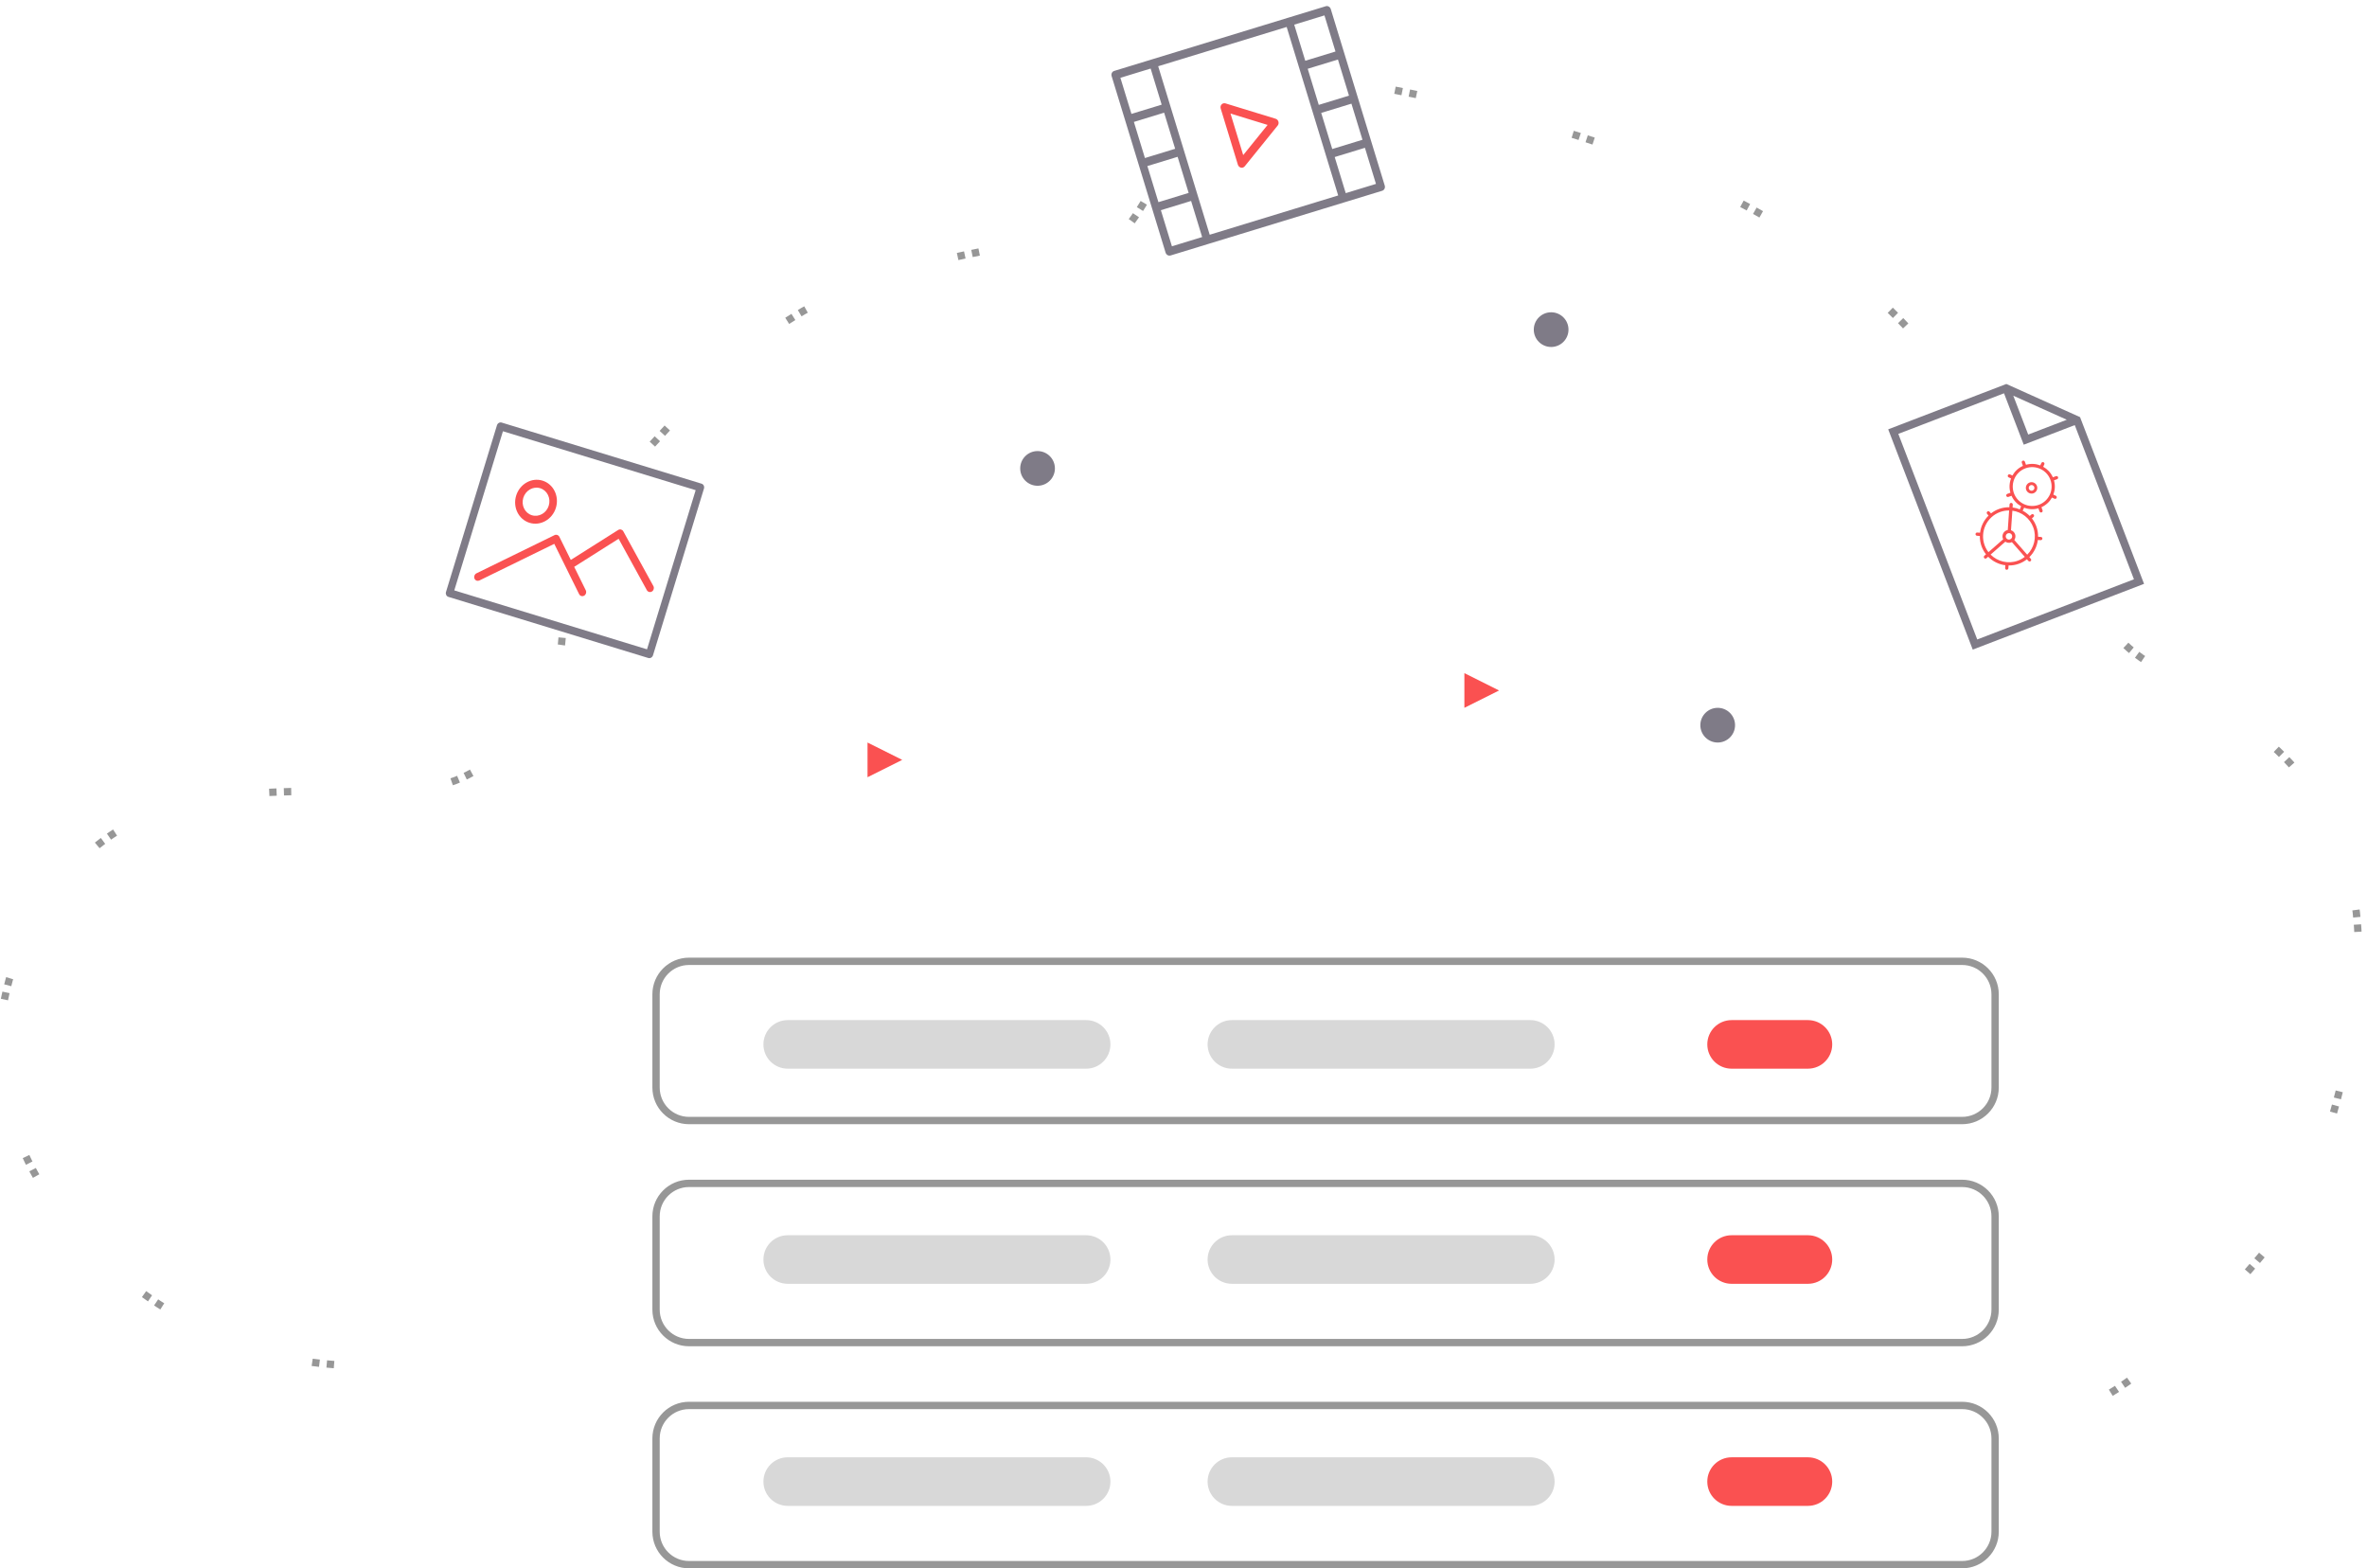 <?xml version="1.0" encoding="UTF-8"?>
<svg width="323px" height="214px" viewBox="0 0 323 214" version="1.1" xmlns="http://www.w3.org/2000/svg" xmlns:xlink="http://www.w3.org/1999/xlink">
    <!-- Generator: Sketch 52.2 (67145) - http://www.bohemiancoding.com/sketch -->
    <title>empty zone</title>
    <desc>Created with Sketch.</desc>
    <g id="Page-1" stroke="none" stroke-width="1" fill="none" fill-rule="evenodd">
        <g id="Artboard" transform="translate(-222, -364)">
            <g id="empty-zone" transform="translate(222, 364)">
                <g id="Group-2">
                    <path d="M94.024,131.173 C91.538,131.173 89.524,133.187 89.524,135.673 L89.524,148.398 C89.524,150.884 91.538,152.898 94.024,152.898 L267.753,152.898 C270.238,152.898 272.253,150.884 272.253,148.398 L272.253,135.673 C272.253,133.187 270.238,131.173 267.753,131.173 L94.024,131.173 Z" id="Rectangle-93" stroke="#979797"></path>
                    <path d="M94.024,161.473 C91.538,161.473 89.524,163.488 89.524,165.973 L89.524,178.699 C89.524,181.184 91.538,183.199 94.024,183.199 L267.753,183.199 C270.238,183.199 272.253,181.184 272.253,178.699 L272.253,165.973 C272.253,163.488 270.238,161.473 267.753,161.473 L94.024,161.473 Z" id="Rectangle-93-Copy" stroke="#979797"></path>
                    <path d="M94.024,191.774 C91.538,191.774 89.524,193.789 89.524,196.274 L89.524,209 C89.524,211.485 91.538,213.5 94.024,213.5 L267.753,213.5 C270.238,213.5 272.253,211.485 272.253,209 L272.253,196.274 C272.253,193.789 270.238,191.774 267.753,191.774 L94.024,191.774 Z" id="Rectangle-93-Copy-2" stroke="#979797"></path>
                    <path d="M107.491,139.195 L148.215,139.195 C150.046,139.195 151.529,140.678 151.529,142.509 L151.529,142.509 C151.529,144.339 150.046,145.823 148.215,145.823 L107.491,145.823 C105.66,145.823 104.176,144.339 104.176,142.509 L104.176,142.509 C104.176,140.678 105.66,139.195 107.491,139.195 Z" id="Rectangle-94" fill="#D8D8D8"></path>
                    <path d="M168.102,139.195 L208.827,139.195 C210.657,139.195 212.141,140.678 212.141,142.509 L212.141,142.509 C212.141,144.339 210.657,145.823 208.827,145.823 L168.102,145.823 C166.272,145.823 164.788,144.339 164.788,142.509 L164.788,142.509 C164.788,140.678 166.272,139.195 168.102,139.195 Z" id="Rectangle-94-Copy-3" fill="#D8D8D8"></path>
                    <path d="M236.291,139.195 L246.709,139.195 C248.54,139.195 250.024,140.678 250.024,142.509 L250.024,142.509 C250.024,144.339 248.54,145.823 246.709,145.823 L236.291,145.823 C234.46,145.823 232.976,144.339 232.976,142.509 L232.976,142.509 C232.976,140.678 234.46,139.195 236.291,139.195 Z" id="Rectangle-94-Copy-6" fill="#FA5151"></path>
                    <path d="M236.291,168.549 L246.709,168.549 C248.54,168.549 250.024,170.032 250.024,171.863 L250.024,171.863 C250.024,173.693 248.54,175.177 246.709,175.177 L236.291,175.177 C234.46,175.177 232.976,173.693 232.976,171.863 L232.976,171.863 C232.976,170.032 234.46,168.549 236.291,168.549 Z" id="Rectangle-94-Copy-8" fill="#FA5151"></path>
                    <path d="M236.291,198.85 L246.709,198.85 C248.54,198.85 250.024,200.333 250.024,202.164 L250.024,202.164 C250.024,203.994 248.54,205.478 246.709,205.478 L236.291,205.478 C234.46,205.478 232.976,203.994 232.976,202.164 L232.976,202.164 C232.976,200.333 234.46,198.85 236.291,198.85 Z" id="Rectangle-94-Copy-9" fill="#FA5151"></path>
                    <path d="M107.491,168.549 L148.215,168.549 C150.046,168.549 151.529,170.032 151.529,171.863 L151.529,171.863 C151.529,173.693 150.046,175.177 148.215,175.177 L107.491,175.177 C105.66,175.177 104.176,173.693 104.176,171.863 L104.176,171.863 C104.176,170.032 105.66,168.549 107.491,168.549 Z" id="Rectangle-94-Copy" fill="#D8D8D8"></path>
                    <path d="M168.102,168.549 L208.827,168.549 C210.657,168.549 212.141,170.032 212.141,171.863 L212.141,171.863 C212.141,173.693 210.657,175.177 208.827,175.177 L168.102,175.177 C166.272,175.177 164.788,173.693 164.788,171.863 L164.788,171.863 C164.788,170.032 166.272,168.549 168.102,168.549 Z" id="Rectangle-94-Copy-4" fill="#D8D8D8"></path>
                    <path d="M107.491,198.85 L148.215,198.85 C150.046,198.85 151.529,200.333 151.529,202.164 L151.529,202.164 C151.529,203.994 150.046,205.478 148.215,205.478 L107.491,205.478 C105.66,205.478 104.176,203.994 104.176,202.164 L104.176,202.164 C104.176,200.333 105.66,198.85 107.491,198.85 Z" id="Rectangle-94-Copy-2" fill="#D8D8D8"></path>
                    <path d="M168.102,198.85 L208.827,198.85 C210.657,198.85 212.141,200.333 212.141,202.164 L212.141,202.164 C212.141,203.994 210.657,205.478 208.827,205.478 L168.102,205.478 C166.272,205.478 164.788,203.994 164.788,202.164 L164.788,202.164 C164.788,200.333 166.272,198.85 168.102,198.85 Z" id="Rectangle-94-Copy-5" fill="#D8D8D8"></path>
                    <path d="M45.584,186.2 C13.873,184.007 -16.449,147.355 10.252,118.204 C22.792,104.513 42.616,109.258 58.678,107.37 C68.083,106.264 76.734,94.767 76.734,86.168" id="Path-2" stroke="#979797" stroke-dasharray="1,1,1,22"></path>
                    <path d="M89.024,60.603 C103.564,44.695 111.057,38.841 133.966,34.315 C151.85,30.782 150.447,38.104 157.82,24.619" id="Path-3" stroke="#979797" stroke-dasharray="1,1,1,22"></path>
                    <path d="M190.359,12.31 C219.755,18.066 251.715,28.636 268.694,55.582" id="Path-4" stroke="#979797" stroke-dasharray="1,1,1,22"></path>
                    <path d="M290.1,88.062 C299.547,97.161 336.296,102.873 315.656,160.428 C312.19,170.095 289.483,193.335 279.382,193.335" id="Path-5" stroke="#979797" stroke-dasharray="1,1,1,22"></path>
                    <ellipse id="Oval-8-Copy" fill="#7F7B87" cx="141.585" cy="63.916" rx="2.368" ry="2.367"></ellipse>
                    <ellipse id="Oval-8-Copy-4" fill="#7F7B87" cx="211.668" cy="44.978" rx="2.368" ry="2.367"></ellipse>
                    <ellipse id="Oval-8-Copy-2" fill="#7F7B87" cx="234.397" cy="98.951" rx="2.368" ry="2.367"></ellipse>
                    <polygon id="Triangle-2" fill="#FA5151" points="204.565 94.217 199.829 96.584 199.829 91.85"></polygon>
                    <polygon id="Triangle-2-Copy-2" fill="#FA5151" points="123.118 103.686 118.382 106.053 118.382 101.319"></polygon>
                    <g id="video-player" transform="translate(170.772, 18.068) rotate(-17) translate(-170.772, -18.068) translate(154.772, 4.568)" fill-rule="nonzero">
                        <path d="M19.701,12.682 L13.77,8.676 C13.603,8.564 13.393,8.557 13.22,8.657 C13.048,8.757 12.941,8.95 12.941,9.159 L12.941,17.173 C12.941,17.381 13.048,17.574 13.221,17.675 C13.301,17.721 13.39,17.745 13.48,17.745 C13.581,17.745 13.682,17.715 13.77,17.656 L19.701,13.649 C19.856,13.543 19.95,13.361 19.95,13.166 C19.95,12.97 19.856,12.788 19.701,12.682 Z M14.019,16.13 L14.019,10.201 L18.407,13.166 L14.019,16.13 Z" id="Shape" fill="#FA5151"></path>
                        <path d="M30.734,0 L25.342,0 L5.931,0 L0.539,0 C0.242,0 0,0.256 0,0.572 L0,6.869 L0,13.166 L0,19.462 L0,25.759 C0,26.075 0.242,26.331 0.539,26.331 L5.931,26.331 L25.342,26.331 L30.734,26.331 C31.032,26.331 31.273,26.075 31.273,25.759 L31.273,19.462 L31.273,13.166 L31.273,6.869 L31.273,0.572 C31.273,0.256 31.032,0 30.734,0 Z M5.392,12.593 L1.078,12.593 L1.078,7.441 L5.392,7.441 L5.392,12.593 Z M1.078,13.738 L5.392,13.738 L5.392,18.89 L1.078,18.89 L1.078,13.738 Z M6.47,19.462 L6.47,13.166 L6.47,6.869 L6.47,1.145 L24.803,1.145 L24.803,6.869 L24.803,13.166 L24.803,19.462 L24.803,25.186 L6.47,25.186 L6.47,19.462 Z M30.195,12.593 L25.882,12.593 L25.882,7.441 L30.195,7.441 L30.195,12.593 Z M25.882,13.738 L30.195,13.738 L30.195,18.89 L25.882,18.89 L25.882,13.738 Z M30.195,1.145 L30.195,6.297 L25.882,6.297 L25.882,1.145 L30.195,1.145 Z M1.078,1.145 L5.392,1.145 L5.392,6.297 L1.078,6.297 L1.078,1.145 Z M1.078,25.186 L1.078,20.035 L5.392,20.035 L5.392,25.186 L1.078,25.186 Z M30.195,25.186 L25.882,25.186 L25.882,20.035 L30.195,20.035 L30.195,25.186 Z" id="Shape" fill="#7F7B87"></path>
                    </g>
                    <g id="picture" transform="translate(78.663, 73.851) rotate(17) translate(-78.663, -73.851) translate(63.663, 61.351)" fill-rule="nonzero">
                        <path d="M29.03,0 L0.509,0 C0.228,0 0,0.242 0,0.541 L0,24.33 C0,24.629 0.228,24.871 0.509,24.871 L29.03,24.871 C29.311,24.871 29.539,24.629 29.539,24.33 L29.539,0.541 C29.539,0.242 29.311,0 29.03,0 Z M28.52,23.789 L1.019,23.789 L1.019,1.081 L28.52,1.081 L28.52,23.789 Z" id="Shape" fill="#7F7B87"></path>
                        <path d="M8.149,11.969 C9.713,11.969 10.985,10.619 10.985,8.959 C10.985,7.298 9.713,5.947 8.149,5.947 C6.585,5.947 5.312,7.298 5.312,8.958 C5.312,10.619 6.585,11.969 8.149,11.969 Z M8.149,7.029 C9.151,7.029 9.966,7.895 9.966,8.958 C9.966,10.022 9.151,10.888 8.149,10.888 C7.146,10.888 6.331,10.022 6.331,8.959 C6.331,7.895 7.146,7.029 8.149,7.029 Z" id="Shape" fill="#FA5151"></path>
                        <path d="M3.565,21.627 C3.684,21.627 3.804,21.582 3.901,21.492 L12.209,13.727 L17.456,19.296 C17.655,19.508 17.977,19.508 18.176,19.296 C18.375,19.085 18.375,18.743 18.176,18.532 L15.728,15.933 L20.404,10.497 L26.139,16.078 C26.346,16.28 26.669,16.265 26.859,16.045 C27.049,15.825 27.035,15.483 26.827,15.281 L20.715,9.334 C20.616,9.237 20.483,9.189 20.349,9.192 C20.214,9.198 20.086,9.262 19.995,9.368 L15.007,15.167 L12.592,12.603 C12.401,12.401 12.097,12.391 11.895,12.579 L3.228,20.68 C3.017,20.877 2.997,21.219 3.183,21.443 C3.283,21.565 3.424,21.627 3.565,21.627 Z" id="Shape" fill="#FA5151"></path>
                    </g>
                    <g id="Group" transform="translate(256.653, 49.239)" fill-rule="nonzero">
                        <g id="file-(1)" transform="translate(18.812, 20.184) rotate(-21) translate(-18.812, -20.184) translate(5.812, 3.684)" fill="#7F7B87">
                            <path d="M17.534,0 L0.266,0 L0.266,32.195 L25.304,32.195 L25.304,7.827 L17.534,0 Z M17.846,1.832 L23.486,7.512 L17.846,7.512 L17.846,1.832 Z M1.332,31.122 L1.332,1.073 L16.781,1.073 L16.781,8.585 L24.239,8.585 L24.239,31.122 L1.332,31.122 Z" id="Shape"></path>
                        </g>
                        <g id="settings" transform="translate(19.417, 21.054) rotate(-20) translate(-19.417, -21.054) translate(12.417, 14.054)" fill="#FA5151">
                            <path d="M13.038,3.535 L12.585,3.535 C12.536,2.848 12.263,2.224 11.838,1.734 L12.089,1.482 C12.176,1.395 12.176,1.256 12.089,1.169 C12.003,1.083 11.863,1.083 11.777,1.169 L11.525,1.421 C11.035,0.996 10.41,0.723 9.723,0.674 L9.723,0.221 C9.723,0.099 9.624,0 9.502,0 C9.38,0 9.281,0.099 9.281,0.221 L9.281,0.674 C8.595,0.723 7.97,0.996 7.48,1.421 L7.228,1.169 C7.141,1.083 7.002,1.083 6.915,1.169 C6.829,1.256 6.829,1.395 6.915,1.482 L7.167,1.734 C6.741,2.224 6.469,2.849 6.42,3.535 L5.967,3.535 C5.845,3.535 5.746,3.634 5.746,3.756 C5.746,3.878 5.845,3.977 5.967,3.977 L6.42,3.977 C6.469,4.664 6.741,5.288 7.167,5.779 L6.915,6.03 C6.89,6.055 6.875,6.085 6.864,6.116 C6.608,5.883 6.323,5.683 6.012,5.523 L6.169,5.171 C6.218,5.06 6.168,4.929 6.056,4.88 C5.945,4.83 5.814,4.881 5.765,4.992 L5.608,5.344 C5.169,5.177 4.695,5.082 4.199,5.082 C3.768,5.082 3.355,5.153 2.966,5.28 L2.858,5.002 C2.814,4.888 2.685,4.831 2.572,4.876 C2.458,4.92 2.402,5.048 2.446,5.162 L2.555,5.442 C1.739,5.814 1.072,6.452 0.663,7.246 L0.311,7.089 C0.199,7.04 0.069,7.09 0.019,7.202 C-0.03,7.313 0.02,7.444 0.131,7.493 L0.484,7.65 C0.317,8.089 0.221,8.562 0.221,9.059 C0.221,9.489 0.292,9.903 0.419,10.291 L0.141,10.399 C0.027,10.444 -0.029,10.572 0.015,10.685 C0.049,10.773 0.133,10.826 0.221,10.826 C0.248,10.826 0.275,10.822 0.301,10.811 L0.581,10.703 C0.953,11.518 1.591,12.185 2.386,12.594 L2.229,12.946 C2.18,13.058 2.23,13.188 2.341,13.238 C2.37,13.251 2.401,13.257 2.431,13.257 C2.515,13.257 2.596,13.208 2.633,13.125 L2.79,12.773 C3.228,12.94 3.702,13.036 4.199,13.036 C4.629,13.036 5.043,12.965 5.432,12.838 L5.54,13.116 C5.574,13.203 5.657,13.257 5.746,13.257 C5.772,13.257 5.799,13.252 5.826,13.242 C5.939,13.198 5.996,13.069 5.951,12.956 L5.843,12.676 C6.658,12.304 7.326,11.666 7.735,10.872 L8.087,11.028 C8.116,11.041 8.146,11.047 8.176,11.047 C8.261,11.047 8.342,10.998 8.378,10.916 C8.428,10.804 8.378,10.674 8.266,10.624 L7.914,10.468 C8.081,10.029 8.176,9.555 8.176,9.059 C8.176,8.628 8.105,8.214 7.978,7.826 L8.256,7.718 C8.37,7.674 8.426,7.546 8.382,7.432 C8.338,7.318 8.211,7.262 8.096,7.306 L7.816,7.415 C7.645,7.039 7.417,6.696 7.142,6.394 C7.173,6.383 7.203,6.367 7.228,6.343 L7.479,6.091 C7.97,6.517 8.595,6.789 9.281,6.838 L9.281,7.291 C9.281,7.413 9.38,7.512 9.502,7.512 C9.624,7.512 9.723,7.413 9.723,7.291 L9.723,6.838 C10.41,6.789 11.034,6.517 11.525,6.091 L11.79,6.356 C11.833,6.399 11.889,6.42 11.946,6.42 C12.003,6.42 12.059,6.399 12.102,6.356 C12.189,6.269 12.189,6.13 12.102,6.043 L11.837,5.779 C12.263,5.288 12.536,4.663 12.585,3.977 L13.038,3.977 C13.16,3.977 13.259,3.878 13.259,3.756 C13.259,3.634 13.16,3.535 13.038,3.535 Z M4.199,5.524 C4.632,5.524 5.045,5.606 5.428,5.749 L4.343,8.19 C4.296,8.182 4.248,8.175 4.199,8.175 C3.711,8.175 3.315,8.571 3.315,9.059 C3.315,9.094 3.321,9.127 3.325,9.161 L0.831,10.131 C0.722,9.793 0.663,9.433 0.663,9.059 C0.663,7.11 2.249,5.524 4.199,5.524 Z M3.789,9.22 C3.788,9.22 3.789,9.219 3.788,9.218 C3.788,9.218 3.788,9.218 3.787,9.218 C3.768,9.168 3.757,9.115 3.757,9.059 C3.757,8.815 3.955,8.617 4.199,8.617 C4.26,8.617 4.319,8.63 4.372,8.653 C4.374,8.653 4.376,8.655 4.378,8.656 C4.379,8.657 4.379,8.657 4.38,8.657 C4.533,8.726 4.641,8.88 4.641,9.059 C4.641,9.302 4.442,9.501 4.199,9.501 C4.012,9.501 3.853,9.384 3.789,9.22 Z M0.994,10.542 L3.484,9.574 C3.644,9.796 3.904,9.942 4.199,9.942 C4.234,9.942 4.267,9.936 4.301,9.932 L5.272,12.426 C4.933,12.534 4.573,12.594 4.199,12.594 C2.779,12.594 1.556,11.751 0.994,10.542 Z M5.682,12.263 L4.714,9.774 C4.936,9.613 5.083,9.353 5.083,9.059 C5.083,8.779 4.95,8.533 4.746,8.37 L5.833,5.927 C6.961,6.518 7.734,7.699 7.734,9.059 C7.734,10.478 6.892,11.701 5.682,12.263 Z M9.502,6.407 C8.04,6.407 6.85,5.218 6.85,3.756 C6.85,2.294 8.04,1.105 9.502,1.105 C10.964,1.105 12.154,2.294 12.154,3.756 C12.154,5.218 10.964,6.407 9.502,6.407 Z" id="Shape"></path>
                            <path d="M9.359,3.119 C8.929,3.119 8.579,3.469 8.579,3.899 C8.579,4.329 8.929,4.679 9.359,4.679 C9.789,4.679 10.139,4.329 10.139,3.899 C10.139,3.469 9.789,3.119 9.359,3.119 Z M9.359,4.289 C9.144,4.289 8.969,4.114 8.969,3.899 C8.969,3.684 9.144,3.509 9.359,3.509 C9.574,3.509 9.749,3.684 9.749,3.899 C9.749,4.114 9.574,4.289 9.359,4.289 Z" id="Shape"></path>
                        </g>
                    </g>
                </g>
            </g>
        </g>
    </g>
</svg>